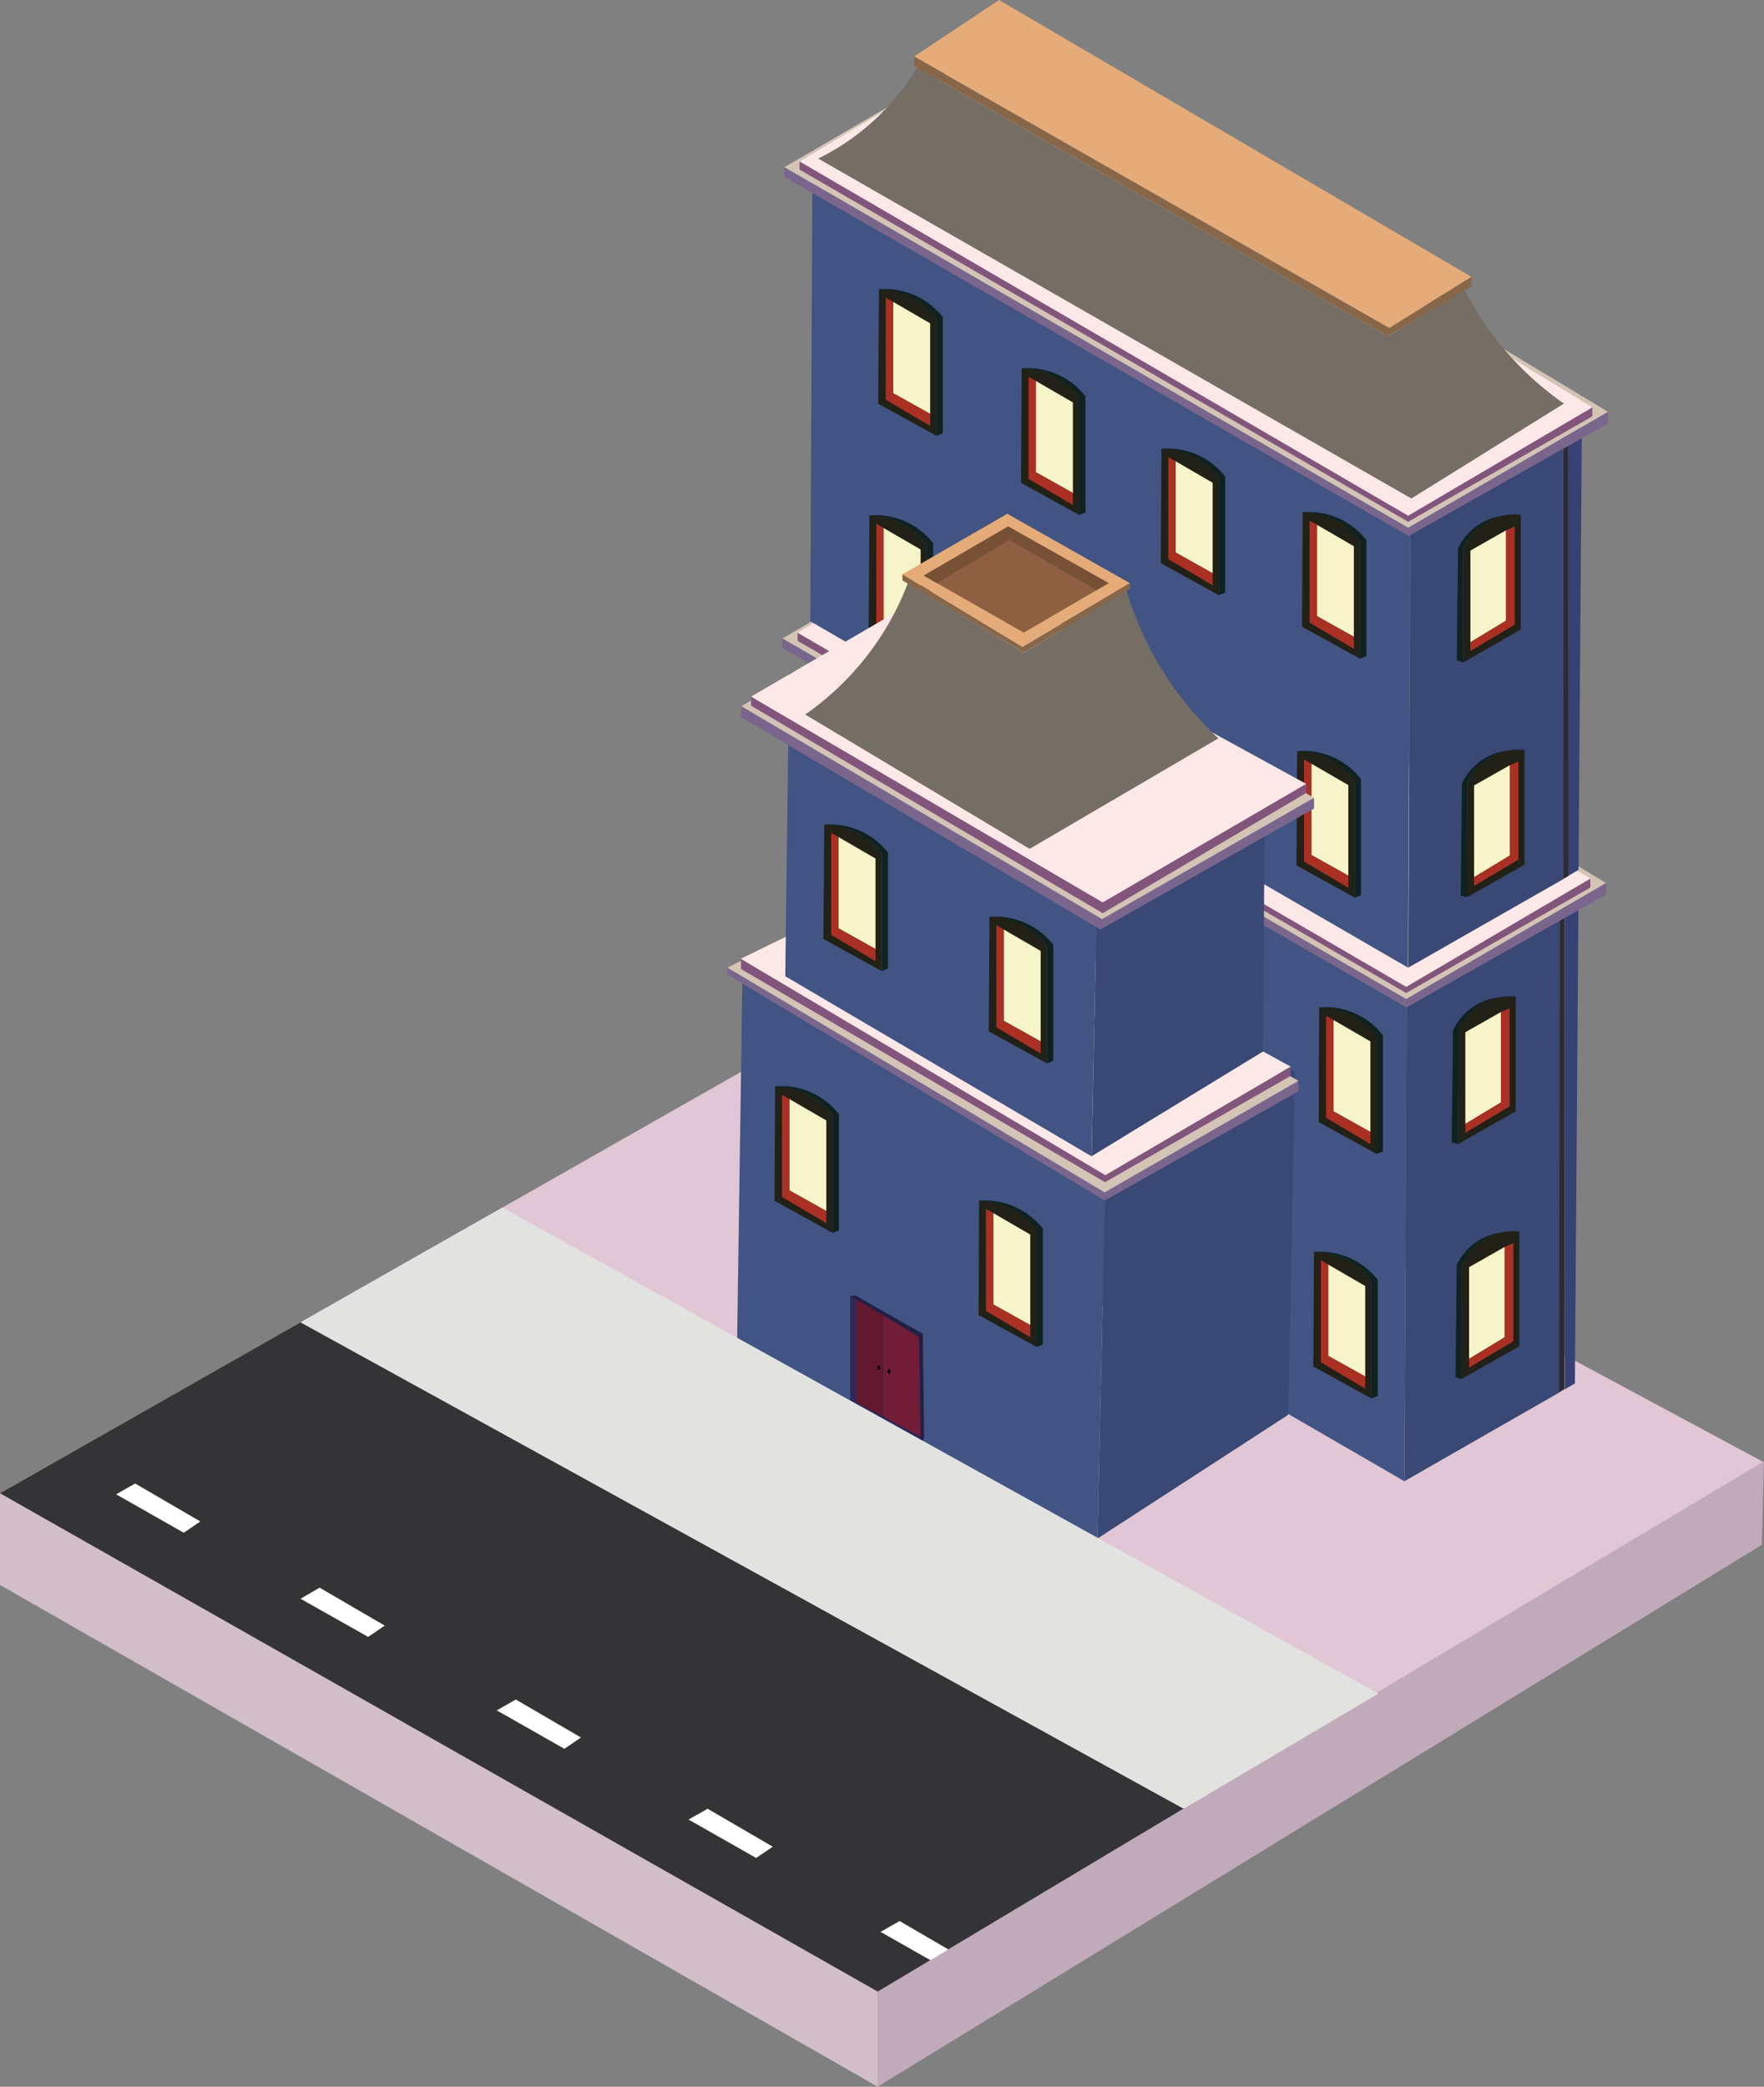 <svg xmlns="http://www.w3.org/2000/svg" viewBox="0 0 295.62 349.61"><rect x="0" y="0" width="295.62" height="349.61" fill="#808080" stroke="none"/><defs><style>.cls-1{fill:#e1c7d5;}.cls-2{fill:#d2bec9;}.cls-3{fill:#c1aab9;}.cls-4{fill:#394874;}.cls-5{fill:#374274;}.cls-6{fill:#2b2b36;}.cls-7{fill:#415483;}.cls-8{fill:#212117;}.cls-9{fill:#f6f4c8;}.cls-10{fill:#ab3024;}.cls-11{fill:#0f2220;}.cls-12{fill:#d3c4b6;}.cls-13{fill:#fde8e8;}.cls-14{fill:#82567c;}.cls-15{fill:#7a668d;}.cls-16{fill:#63182d;}.cls-17{fill:#721c37;}.cls-18{fill:#2a2a5b;}.cls-19{fill:#221f46;}.cls-20{fill:#343436;}.cls-21{fill:#e2e2e1;}.cls-22{fill:#fff;}.cls-23{fill:#756e65;}.cls-24{fill:#e5ab78;}.cls-25{fill:#886648;}.cls-26{fill:#8e6041;}.cls-27{fill:#775135;}</style></defs><g id="Layer_2" data-name="Layer 2"><g id="Layer_1-2" data-name="Layer 1"><g id="hotel"><g id="hotel-2" data-name="hotel"><path class="cls-1" d="M0,250.18l148.31-84.31L295.62,245,147.09,333.67Z"/><polygon class="cls-2" points="0 250.06 0 265.55 147.09 349.61 147.09 333.55 0 250.06"/><path class="cls-3" d="M147.09,333.54l148.53-88.71-.37,14L147.09,349.61Z"/></g><g id="zijkant"><path class="cls-4" d="M235.35,248.17q.19-39.71.38-79.41L261.37,154q0,31,0,62.12v17.15Z"/><path class="cls-5" d="M264.52,152.19q-.28,39.8-.59,79.59l-1.7,1,0-79.19Z"/><path class="cls-6" d="M261.37,154l.82-.44,0,79.19-.89.52Z"/><polygon class="cls-7" points="135.54 111.13 135.19 190.15 235.35 248.17 235.73 168.76 135.54 111.13"/></g><g id="raam"><path class="cls-8" d="M221.08,168.77,221,188l9.73,5.36V173.6a12.36,12.36,0,0,0-5.14-3.94A12.19,12.19,0,0,0,221.08,168.77Z"/><polygon class="cls-9" points="223.45 186.18 223.45 170.88 229.66 174.48 229.66 189.65 223.45 186.18"/><polygon class="cls-10" points="222.23 170.19 222.23 187.27 229.66 191.68 229.66 189.65 223.45 186.18 223.45 170.88 222.23 170.19"/><path class="cls-11" d="M231.76,192.9l-1.07.42V173.6a12.58,12.58,0,0,0-3.86-3.3,12.72,12.72,0,0,0-5.75-1.53,12.26,12.26,0,0,1,10.68,4.68Z"/></g><g id="dak"><polygon class="cls-12" points="131.11 106.97 166.7 86.24 269.17 147.95 235.66 167.39 131.11 106.97"/><polygon class="cls-13" points="133.66 106.01 166.7 86.24 266.52 147.21 235.66 165.35 133.66 106.01"/><polygon class="cls-14" points="133.66 107.37 133.66 106.01 235.66 165.35 266.52 147.21 266.52 148.7 235.66 166.37 133.66 107.37"/><polygon class="cls-15" points="131.11 108.58 131.11 106.97 235.66 167.39 269.17 147.95 269.17 149.88 235.73 168.76 131.11 108.58"/></g><g id="raam-2" data-name="raam"><path class="cls-8" d="M244.42,172.74a9.24,9.24,0,0,1,3.28-4.18A9.35,9.35,0,0,1,254,167v19.2l-9.65,5.48Z"/><polygon class="cls-9" points="245.57 172.94 245.57 188.3 251.56 184.69 251.56 169.54 245.57 172.94"/><polygon class="cls-10" points="245.57 189.78 252.99 185.36 252.99 168.92 251.56 169.54 251.56 184.69 245.57 188.3 245.57 189.78"/><path class="cls-11" d="M243.5,172.57l-.21,18.81,1.07.3.06-18.94a9,9,0,0,1,2-3.07,9.32,9.32,0,0,1,4.87-2.57,9.68,9.68,0,0,0-7.76,5.47Z"/></g><g id="voorkant"><path class="cls-4" d="M185.26,195.83,217,179.57l-1.13,57.48-31.94,20.71Z"/><path class="cls-7" d="M185.26,195.83l-60.8-35-.93,63.73,60.4,33.23Q184.59,226.79,185.26,195.83Z"/><path class="cls-5" d="M124.46,160.8l32.14-14.72L217,179.57l-31.74,16.26Z"/></g><g id="raam-3" data-name="raam"><path class="cls-8" d="M140.64,121.31l-.11,19.18,9.73,5.36V126.13a12.36,12.36,0,0,0-5.14-3.94A12,12,0,0,0,140.64,121.31Z"/><polygon class="cls-9" points="143.02 138.71 143.02 123.41 149.22 127.01 149.22 142.18 143.02 138.71"/><polygon class="cls-10" points="141.79 122.72 141.79 139.8 149.22 144.21 149.22 142.18 143.02 138.71 143.02 123.41 141.79 122.72"/><path class="cls-11" d="M151.33,145.43l-1.07.42V126.13a12.43,12.43,0,0,0-9.62-4.82A12.29,12.29,0,0,1,151.33,126Z"/></g><g id="deur"><path class="cls-16" d="M148.13,237.65l-4.71-2.8V217.1l4.72,2.9Z"/><ellipse cx="147.25" cy="229.14" rx="0.23" ry="0.38"/><path class="cls-17" d="M154.35,241.49l-6.21-3.74V220l6.54,3.51Z"/><ellipse cx="149" cy="229.76" rx="0.23" ry="0.38"/><g id="frame"><path class="cls-18" d="M142.5,234.9V217.1h.92v17.75l11.49,6.2-.56.44Z"/><path class="cls-19" d="M142.5,217.1,154.05,224l.63-.51-11.26-6.41Z"/><path class="cls-19" d="M154,223.59q.15,8.94.31,17.9l.56-.44q-.12-8.76-.23-17.54Z"/></g></g><g id="raam-4" data-name="raam"><path class="cls-8" d="M129.9,182l-.11,19.18,9.72,5.37V186.85a12.3,12.3,0,0,0-5.14-3.94A12.1,12.1,0,0,0,129.9,182Z"/><polygon class="cls-9" points="132.28 199.43 132.28 184.13 138.48 187.73 138.48 202.9 132.28 199.43"/><polygon class="cls-10" points="131.05 183.44 131.05 200.53 138.48 204.93 138.48 202.9 132.28 199.43 132.28 184.13 131.05 183.44"/><path class="cls-11" d="M140.59,206.15l-1.08.43V186.85A12.39,12.39,0,0,0,129.9,182a12.29,12.29,0,0,1,10.69,4.67Z"/></g><g id="raam-5" data-name="raam"><path class="cls-8" d="M164.08,201.13,164,220.32l9.73,5.36V206a12.36,12.36,0,0,0-5.14-3.94A12.19,12.19,0,0,0,164.08,201.13Z"/><polygon class="cls-9" points="166.45 218.54 166.45 203.24 172.66 206.84 172.66 222.01 166.45 218.54"/><polygon class="cls-10" points="165.23 202.55 165.23 219.63 172.66 224.04 172.66 222.01 166.45 218.54 166.45 203.24 165.23 202.55"/><path class="cls-11" d="M174.76,225.26l-1.07.42V206a12.43,12.43,0,0,0-9.61-4.83,12.32,12.32,0,0,1,10.68,4.68Z"/></g><g id="raam-6" data-name="raam"><path class="cls-8" d="M220.21,209.75l-.12,19.19,9.73,5.36V214.58a12.36,12.36,0,0,0-5.14-3.94A12.19,12.19,0,0,0,220.21,209.75Z"/><polygon class="cls-9" points="222.58 227.16 222.58 211.86 228.79 215.46 228.79 230.62 222.58 227.16"/><polygon class="cls-10" points="221.36 211.17 221.36 228.25 228.79 232.65 228.79 230.62 222.58 227.16 222.58 211.86 221.36 211.17"/><path class="cls-11" d="M230.89,233.88l-1.07.42V214.58a12.58,12.58,0,0,0-3.86-3.3,12.43,12.43,0,0,0-5.75-1.53,12.28,12.28,0,0,1,10.68,4.67Z"/></g><g id="raam-7" data-name="raam"><path class="cls-8" d="M245,212.1a9.1,9.1,0,0,1,9.6-5.74v19.2L245,231Q245,221.57,245,212.1Z"/><polygon class="cls-9" points="246.2 212.3 246.2 227.66 252.18 224.04 252.18 208.9 246.2 212.3"/><polygon class="cls-10" points="246.2 229.13 253.61 224.71 253.61 208.28 252.18 208.9 252.18 224.04 246.2 227.66 246.2 229.13"/><path class="cls-11" d="M244.12,211.93l-.2,18.8,1.07.3,0-18.93a9.11,9.11,0,0,1,2-3.07,9.26,9.26,0,0,1,4.86-2.58,9.71,9.71,0,0,0-4.56,1.71A9.86,9.86,0,0,0,244.12,211.93Z"/></g><g id="dak-2" data-name="dak"><path class="cls-15" d="M217.6,181.09l-32.47,18.69-63.22-37.66v1.18l63.24,37.83,32.46-18.28Z"/><path class="cls-12" d="M217.6,181.09l-62.2-35.72-33.49,16.75,63.22,37.66Z"/><path class="cls-14" d="M216.29,178.7v1.56l-31.11,17.81-61-35.72c0-.57,0-1.15,0-1.72l61.08,36.24Z"/><path class="cls-13" d="M124.15,160.63l31.25-15.26,60.89,33.33-31.06,18.17Z"/></g><g id="weg"><path id="weg-2" data-name="weg" class="cls-20" d="M50.37,221.54,0,250.18l147.09,83.49L198.36,303Z"/><path id="stoep" class="cls-21" d="M50.37,221.54l148,81.5L231,283.75,84.2,202.31Z"/><g id="webstrepen"><path class="cls-22" d="M19.46,250.36l3.19-1.81,10.92,6.36-2.78,1.89Z"/><path class="cls-22" d="M50.37,267.86,53.56,266l10.92,6.36-2.78,1.89Z"/><path class="cls-22" d="M83.25,286.56l3.19-1.82,10.92,6.36L94.58,293Z"/><path class="cls-22" d="M115.39,304.85l3.2-1.81,10.91,6.36-2.78,1.89Z"/><path class="cls-22" d="M147.57,323.67l3.19-1.82,8.18,4.77-3,1.8Z"/></g></g><g id="zijkant-2" data-name="zijkant"><path class="cls-4" d="M236,162.12q.19-39.7.38-79.41L262,68l0,62.13v17.15Z"/><path class="cls-5" d="M265.14,66.13l-.6,79.6-1.69,1-.05-79.2Z"/><path class="cls-6" d="M262,68l.81-.44.05,79.2-.9.52Q262,107.6,262,68Z"/><polygon class="cls-7" points="136.16 25.07 135.8 104.09 235.96 162.12 236.34 82.71 136.16 25.07"/></g><g id="dak-3" data-name="dak"><polygon class="cls-12" points="131.44 28.02 167.03 7.29 269.49 69 235.99 88.44 131.44 28.02"/><polygon class="cls-13" points="133.99 27.06 167.03 7.29 266.85 68.26 235.99 86.41 133.99 27.06"/><polygon class="cls-14" points="133.99 28.42 133.99 27.06 235.99 86.41 266.85 68.26 266.85 69.75 235.99 87.42 133.99 28.42"/><polygon class="cls-15" points="131.44 29.63 131.44 28.02 235.99 88.44 269.49 69 269.49 70.94 236.06 89.81 131.44 29.63"/></g><g id="raam-8" data-name="raam"><path class="cls-8" d="M245.26,92a9.1,9.1,0,0,1,9.6-5.74v19.2L245.21,111Q245.24,101.51,245.26,92Z"/><polygon class="cls-9" points="246.42 92.24 246.42 107.6 252.4 103.98 252.4 88.84 246.42 92.24"/><polygon class="cls-10" points="246.42 109.08 253.83 104.66 253.83 88.22 252.4 88.84 252.4 103.98 246.42 107.6 246.42 109.08"/><path class="cls-11" d="M244.35,91.87l-.21,18.8,1.07.3,0-18.93a9.27,9.27,0,0,1,2-3.07,9.46,9.46,0,0,1,4.86-2.58,10,10,0,0,0-4.56,1.71A9.71,9.71,0,0,0,244.35,91.87Z"/></g><g id="raam-9" data-name="raam"><path class="cls-8" d="M245.89,131.4a9.14,9.14,0,0,1,3.28-4.18,9.4,9.4,0,0,1,6.32-1.57v19.21l-9.65,5.47Q245.86,140.87,245.89,131.4Z"/><polygon class="cls-9" points="247.04 131.59 247.04 146.96 253.03 143.34 253.03 128.2 247.04 131.59"/><polygon class="cls-10" points="247.04 148.43 254.46 144.01 254.46 127.58 253.03 128.2 253.03 143.34 247.04 146.96 247.04 148.43"/><path class="cls-11" d="M245,131.23l-.2,18.8,1.07.3,0-18.93a9.21,9.21,0,0,1,2-3.07,9.32,9.32,0,0,1,4.87-2.58,9.68,9.68,0,0,0-4.56,1.71A9.79,9.79,0,0,0,245,131.23Z"/></g><g id="raam-10" data-name="raam"><path class="cls-8" d="M218.31,85.82,218.2,105l9.72,5.36V90.64a12.22,12.22,0,0,0-5.14-3.94A11.9,11.9,0,0,0,218.31,85.82Z"/><polygon class="cls-9" points="220.69 103.22 220.69 87.92 226.89 91.52 226.89 106.69 220.69 103.22"/><polygon class="cls-10" points="219.46 87.23 219.46 104.31 226.89 108.72 226.89 106.69 220.69 103.22 220.69 87.92 219.46 87.23"/><path class="cls-11" d="M229,109.94l-1.08.42V90.64a12.34,12.34,0,0,0-3.86-3.3,12.49,12.49,0,0,0-5.75-1.52A12.29,12.29,0,0,1,229,90.49Z"/></g><g id="raam-11" data-name="raam"><path class="cls-8" d="M217.38,125.84,217.27,145l9.73,5.36V130.66a12.36,12.36,0,0,0-5.14-3.94A12,12,0,0,0,217.38,125.84Z"/><polygon class="cls-9" points="219.76 143.24 219.76 127.94 225.96 131.54 225.96 146.71 219.76 143.24"/><polygon class="cls-10" points="218.53 127.25 218.53 144.33 225.96 148.74 225.96 146.71 219.76 143.24 219.76 127.94 218.53 127.25"/><path class="cls-11" d="M228.07,150l-1.07.42V130.66a12.43,12.43,0,0,0-9.62-4.82,12.29,12.29,0,0,1,10.69,4.67Z"/></g><g id="raam-12" data-name="raam"><path class="cls-8" d="M194.64,75.17l-.11,19.18,9.72,5.37V80a12.3,12.3,0,0,0-5.14-3.94A12.1,12.1,0,0,0,194.64,75.17Z"/><polygon class="cls-9" points="197.02 92.57 197.02 77.28 203.22 80.88 203.22 96.04 197.02 92.57"/><polygon class="cls-10" points="195.79 76.58 195.79 93.67 203.22 98.07 203.22 96.04 197.02 92.57 197.02 77.28 195.79 76.58"/><path class="cls-11" d="M205.33,99.3l-1.08.42V80a12.39,12.39,0,0,0-9.61-4.82,12.29,12.29,0,0,1,10.69,4.67Z"/></g><g id="raam-13" data-name="raam"><path class="cls-8" d="M171.22,61.72l-.11,19.18,9.72,5.37V66.54a12.3,12.3,0,0,0-5.14-3.94A12.1,12.1,0,0,0,171.22,61.72Z"/><polygon class="cls-9" points="173.6 79.12 173.6 63.83 179.8 67.42 179.8 82.59 173.6 79.12"/><polygon class="cls-10" points="172.37 63.13 172.37 80.22 179.8 84.62 179.8 82.59 173.6 79.12 173.6 63.83 172.37 63.13"/><path class="cls-11" d="M181.91,85.84l-1.08.43V66.54a12.39,12.39,0,0,0-9.61-4.82,12.29,12.29,0,0,1,10.69,4.67Z"/></g><g id="raam-14" data-name="raam"><path class="cls-8" d="M169.48,98.87l-.12,19.19,9.73,5.36V103.7A12.36,12.36,0,0,0,174,99.76,12.19,12.19,0,0,0,169.48,98.87Z"/><polygon class="cls-9" points="171.85 116.28 171.85 100.98 178.06 104.58 178.06 119.74 171.85 116.28"/><polygon class="cls-10" points="170.63 100.29 170.63 117.37 178.06 121.77 178.06 119.74 171.85 116.28 171.85 100.98 170.63 100.29"/><path class="cls-11" d="M180.16,123l-1.07.42V103.7a12.58,12.58,0,0,0-3.86-3.3,12.43,12.43,0,0,0-5.75-1.53,12.28,12.28,0,0,1,10.68,4.67Z"/></g><g id="raam-15" data-name="raam"><path class="cls-8" d="M147.3,48.46l-.12,19.19L156.91,73V53.29a12.36,12.36,0,0,0-5.14-3.94A12.19,12.19,0,0,0,147.3,48.46Z"/><polygon class="cls-9" points="149.67 65.87 149.67 50.57 155.88 54.17 155.88 69.34 149.67 65.87"/><polygon class="cls-10" points="148.44 49.88 148.44 66.96 155.88 71.36 155.88 69.34 149.67 65.87 149.67 50.57 148.44 49.88"/><path class="cls-11" d="M158,72.59l-1.07.42V53.29A12.52,12.52,0,0,0,153,50a12.66,12.66,0,0,0-5.74-1.53A12.26,12.26,0,0,1,158,53.14Z"/></g><g id="raam-16" data-name="raam"><path class="cls-8" d="M145.7,86.35l-.12,19.19,9.73,5.36V91.18a12.18,12.18,0,0,0-9.61-4.83Z"/><polygon class="cls-9" points="148.07 103.76 148.07 88.46 154.28 92.06 154.28 107.22 148.07 103.76"/><polygon class="cls-10" points="146.85 87.77 146.85 104.85 154.28 109.25 154.28 107.22 148.07 103.76 148.07 88.46 146.85 87.77"/><path class="cls-11" d="M156.38,110.48l-1.07.42V91.18a12.46,12.46,0,0,0-3.86-3.3,12.69,12.69,0,0,0-5.75-1.53A12.28,12.28,0,0,1,156.38,91Z"/></g><path class="cls-23" d="M137.12,26.57a40,40,0,0,0,12.39-9.5,39.57,39.57,0,0,0,4.17-5.76l78.94,45,12.8-7.82a52.14,52.14,0,0,0,5.49,8.6,52.41,52.41,0,0,0,11.18,10.53l-25.57,15.9Z"/><path class="cls-24" d="M167.42,0,246.6,46.39l-13.78,8.54L153.2,9.46Z"/><path class="cls-25" d="M246.6,46.39v1.54l-14,8.39L153.2,11.05V9.46l79.62,45.47Z"/><g id="voorkant-2" data-name="voorkant"><path class="cls-4" d="M184,142.82l28-15.11q-.18,24.24-.34,48.46l-28.73,17.55Q183.48,168.28,184,142.82Z"/><path class="cls-7" d="M184,142.82l-51.75-29.94q-.33,25.34-.65,50.68l51.31,30.16Q183.48,168.28,184,142.82Z"/><path class="cls-5" d="M132.28,112.88l27.93-13.49L212,127.71l-28,15.11Z"/></g><g id="dak-4" data-name="dak"><path class="cls-15" d="M220.21,133.67,184.69,154l-60.43-35.7-.13,1.84,60.29,35.59,35.8-20.27Z"/><path class="cls-12" d="M220.21,133.67,158,98l-33.75,20.32L184.69,154Z"/><path class="cls-14" d="M218.9,131.28v1.57Q201.85,142.93,184.8,153l-58.94-34.77v-1.54l58.94,34.43Z"/><path class="cls-13" d="M125.87,116.71,158,98l60.89,33.33-34.09,19.86Z"/></g><path class="cls-23" d="M134.94,119.71a47.42,47.42,0,0,0,17.2-22l19.47,11.63,17.16-10.41a55.76,55.76,0,0,0,8.32,16.77,54.56,54.56,0,0,0,7.1,8l-31.64,18.52Z"/><polygon class="cls-24" points="151.23 96.22 168.8 86.08 189.36 97.7 171.35 108.39 151.23 96.22"/><polygon class="cls-25" points="151.23 96.22 151.23 97.24 171.61 109.33 189.36 98.63 189.36 97.7 171.35 108.39 151.23 96.22"/><polygon class="cls-26" points="154.8 96.44 168.95 88.2 185.79 97.7 171.57 105.99 154.8 96.44"/><polygon class="cls-27" points="169.17 90.46 183.76 98.89 185.79 97.7 168.95 88.2 154.8 96.44 157.03 97.7 169.17 90.46"/><g id="raam-17" data-name="raam"><path class="cls-8" d="M138.14,138.13,138,157.32l9.73,5.36V143a12.53,12.53,0,0,0-5.14-3.94A12.35,12.35,0,0,0,138.14,138.13Z"/><polygon class="cls-9" points="140.51 155.53 140.51 140.24 146.72 143.84 146.72 159 140.51 155.53"/><polygon class="cls-10" points="139.29 139.55 139.29 156.63 146.72 161.03 146.72 159 140.51 155.53 140.51 140.24 139.29 139.55"/><path class="cls-11" d="M148.82,162.26l-1.07.42V143a12.72,12.72,0,0,0-3.86-3.3,12.52,12.52,0,0,0-5.75-1.52,12.28,12.28,0,0,1,10.68,4.67Z"/></g><g id="raam-18" data-name="raam"><path class="cls-8" d="M165.82,153.61l-.11,19.19,9.72,5.36V158.44a12.18,12.18,0,0,0-9.61-4.83Z"/><polygon class="cls-9" points="168.2 171.02 168.2 155.72 174.4 159.32 174.4 174.48 168.2 171.02"/><polygon class="cls-10" points="166.97 155.03 166.97 172.11 174.4 176.51 174.4 174.48 168.2 171.02 168.2 155.72 166.97 155.03"/><path class="cls-11" d="M176.51,177.74l-1.08.42V158.44a12.34,12.34,0,0,0-3.86-3.3,12.53,12.53,0,0,0-5.75-1.53,12.29,12.29,0,0,1,10.69,4.67Z"/></g></g></g></g></svg>